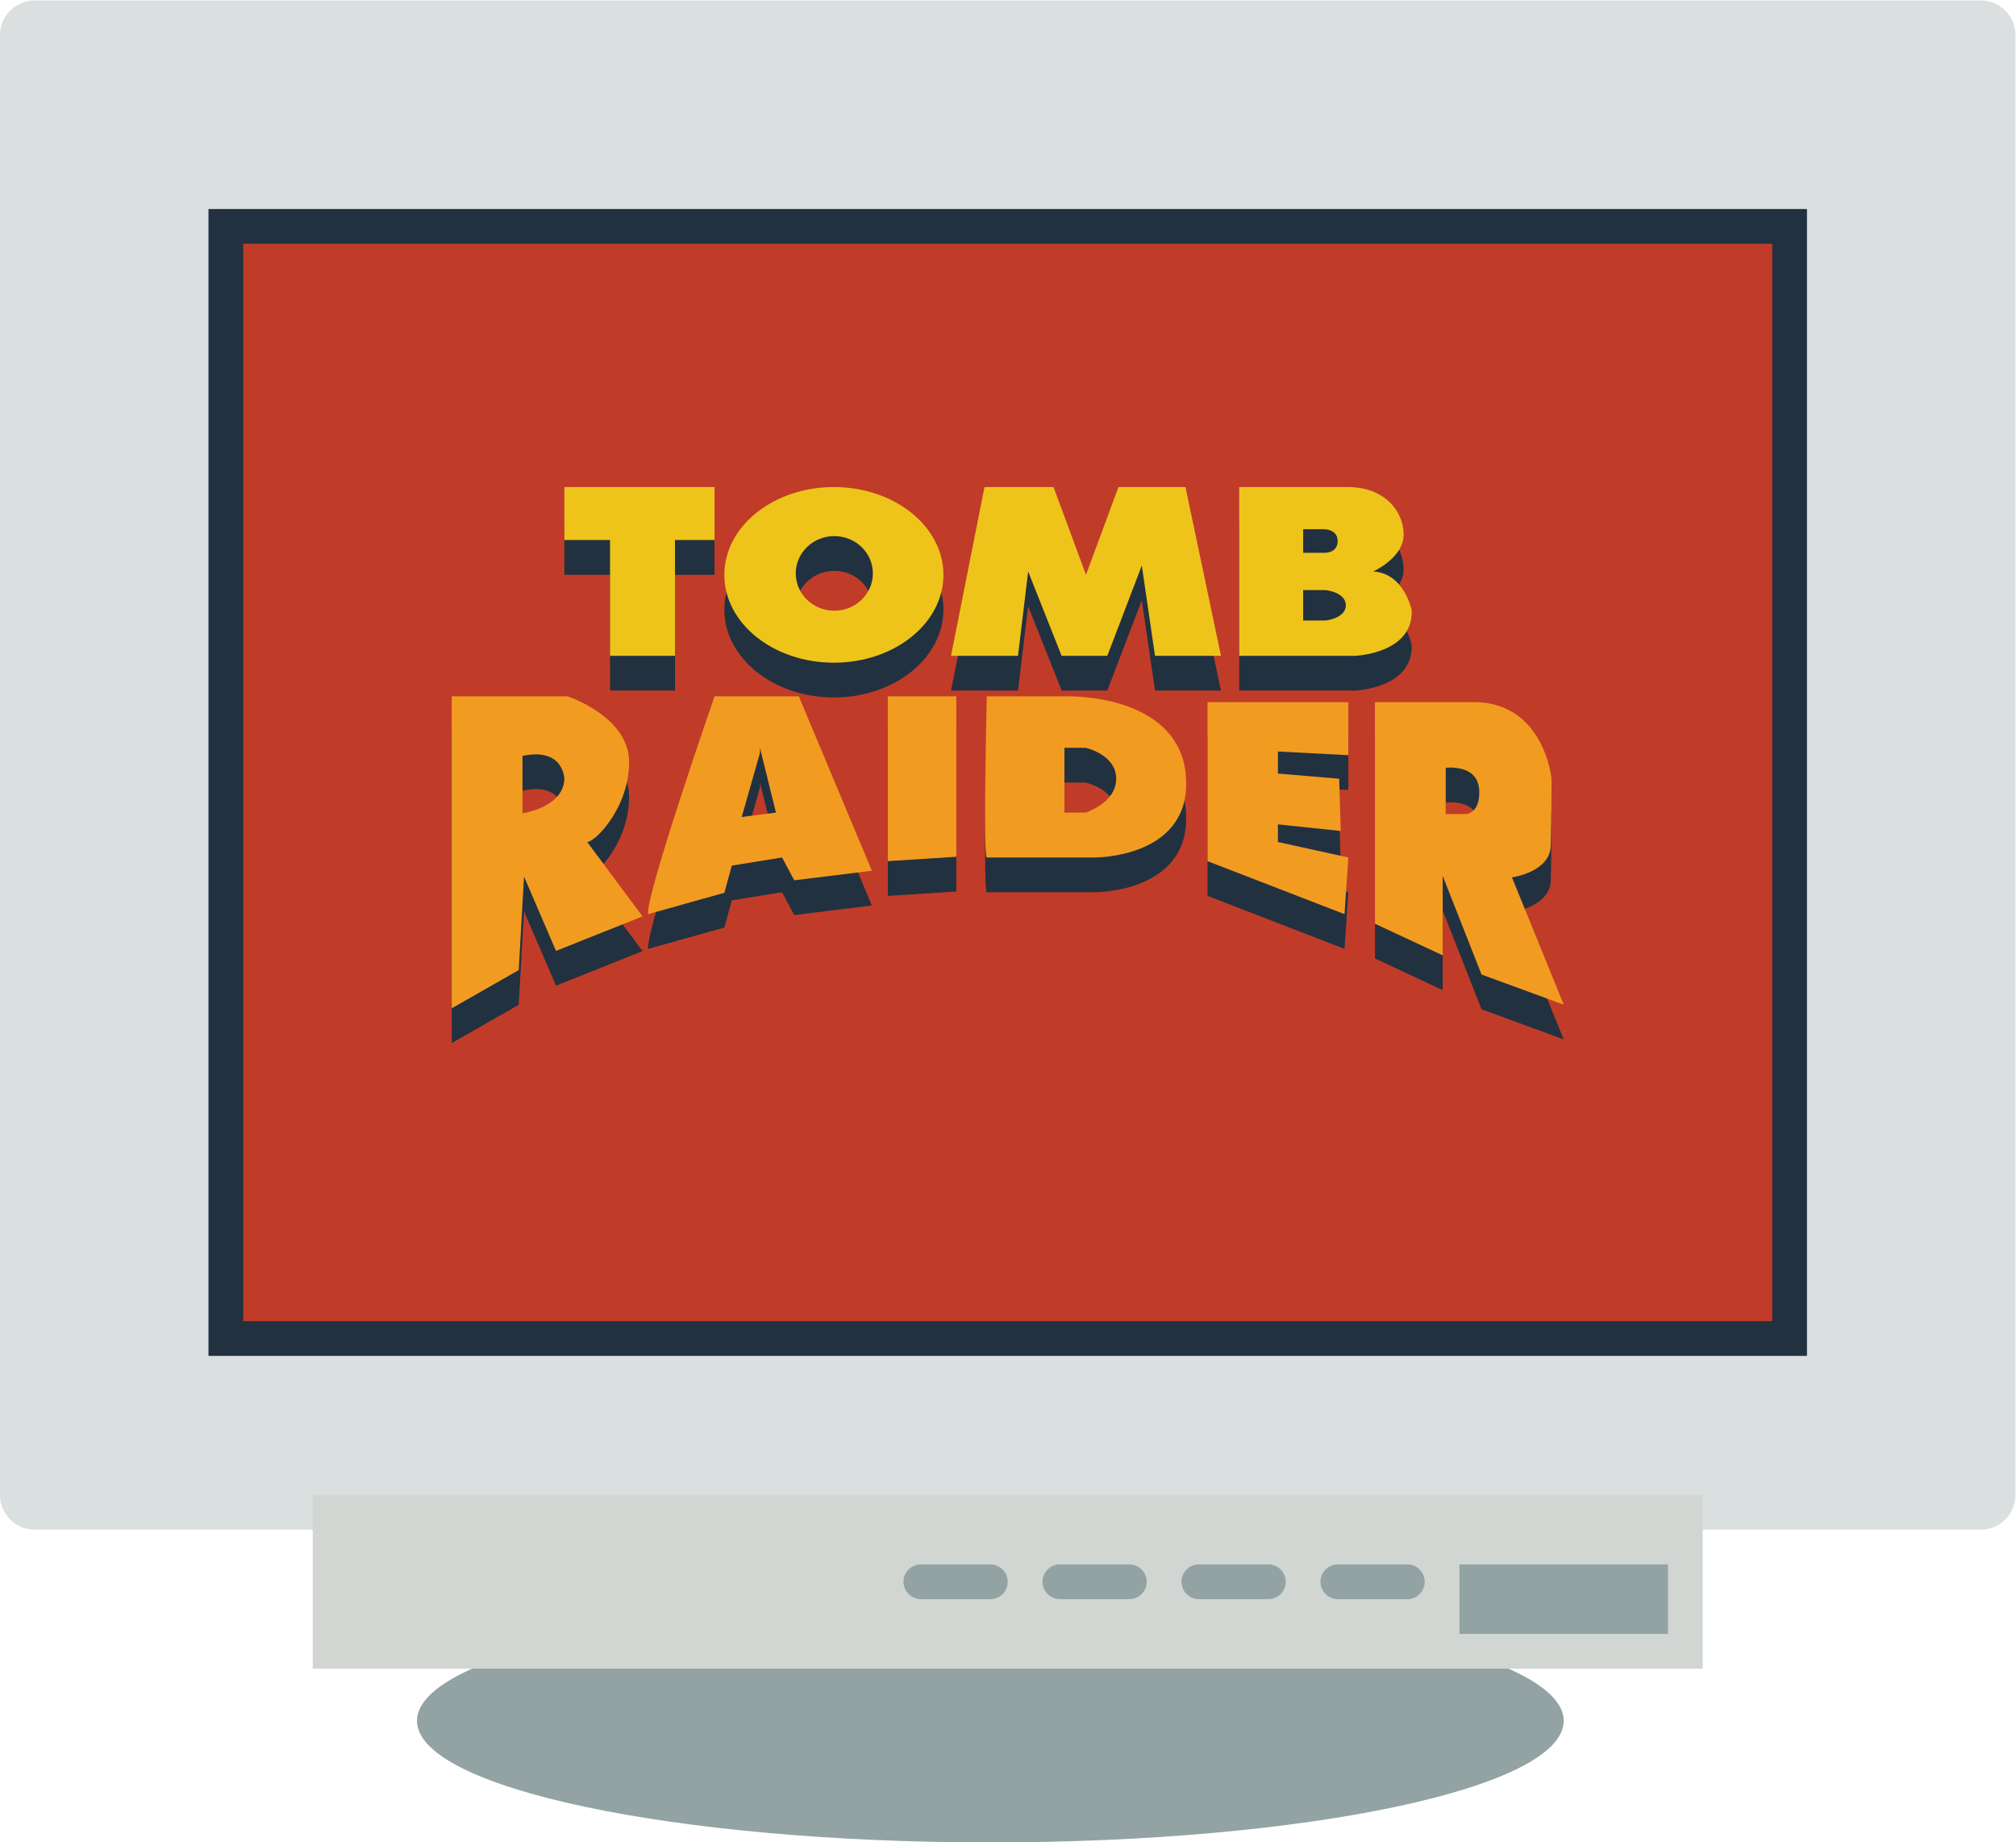 <svg height="282.667" viewBox="0 0 309.333 282.667" width="309.333" xmlns="http://www.w3.org/2000/svg" xmlns:xlink="http://www.w3.org/1999/xlink"><clipPath id="a"><path d="m0 256h256v-256h-256z"/></clipPath><g clip-path="url(#a)" transform="matrix(1.333 0 0 -1.333 -16 309.333)"><path d="m0 0h-224c-2.209 0-4 1.791-4 4v168c0 2.209 1.791 4 4 4h224c2.209 0 4-1.791 4-4v-168c0-2.209-1.791-4-4-4" fill="#dadfe0" transform="translate(240 56)"/><path d="m0 0c0-7.732-29.549-14-66-14s-66 6.268-66 14 29.549 14 66 14 66-6.268 66-14" fill="#93a3a3" transform="translate(192 34)"/><path d="m220 76h-184v132h184z" fill="#223140"/><path d="m208 40h-160v20h160z" fill="#d1d6d2"/><path d="m0 0h-8c-1.1 0-2 .9-2 2 0 1.1.9 2 2 2h8c1.1 0 2-.9 2-2 0-1.1-.9-2-2-2" fill="#93a3a3" transform="translate(126 48)"/><path d="m0 0h-8c-1.1 0-2 .9-2 2 0 1.1.9 2 2 2h8c1.1 0 2-.9 2-2 0-1.1-.9-2-2-2" fill="#93a3a3" transform="translate(142 48)"/><path d="m0 0h-8c-1.1 0-2 .9-2 2 0 1.1.9 2 2 2h8c1.1 0 2-.9 2-2 0-1.1-.9-2-2-2" fill="#93a3a3" transform="translate(158 48)"/><path d="m0 0h-8c-1.1 0-2 .9-2 2 0 1.1.9 2 2 2h8c1.1 0 2-.9 2-2 0-1.1-.9-2-2-2" fill="#93a3a3" transform="translate(174 48)"/><path d="m204 44h-24v8h24z" fill="#93a3a3"/><path d="m216 80h-176v124h176z" fill="#c13c28"/><g fill="#223140"><path d="m0 0h-17.289v-6.099h5.257v-13.327h7.476v13.327h4.556z" transform="translate(94.255 172)"/><path d="m0 0h7.71l1.168 9.713 3.855-9.713h5.257l3.971 10.391 1.519-10.391h7.593l-4.089 19.426h-7.71l-3.738-10.108-3.738 10.108h-7.943z" transform="translate(121.473 152.574)"/><path d="m0 0c-2.452 0-4.439 1.921-4.439 4.292 0 2.37 1.987 4.292 4.439 4.292s4.439-1.922 4.439-4.292c0-2.371-1.987-4.292-4.439-4.292m-.049 14.231c-6.963 0-12.609-4.526-12.609-10.109 0-5.582 5.646-10.108 12.609-10.108 6.964 0 12.609 4.526 12.609 10.108 0 5.583-5.645 10.109-12.609 10.109" transform="translate(108.039 157.769)"/><path d="m0 0h-2.571v3.501h2.571s2.336-.226 2.336-1.75c0-1.525-2.336-1.751-2.336-1.751m-2.571 10.504h2.453s1.519 0 1.519-1.356c0-1.355-1.401-1.355-1.401-1.355h-2.571zm8.061-4.857s3.621 1.581 3.504 4.405c-.117 2.823-2.453 5.308-6.425 5.308h-12.499v-19.426h13.317s6.658.226 6.541 5.195c0 0-.817 4.292-4.438 4.518" transform="translate(164.578 156.64)"/><path d="m0 0v-18.296l15.77-6.099.438 6.522-8.104 1.779v2.033l7.228-.763-.175 6.015-7.053.593v2.541l8.104-.424v6.099z" transform="translate(150.998 147.238)"/><path d="m0 0h-2.366v5.336c1.315.085 3.768-.084 3.855-2.668.088-2.583-1.489-2.668-1.489-2.668m5.257-7.285s4.38.593 4.468 3.643c.087 3.049.087 7.708.087 7.708s-.788 8.386-8.41 8.809h-11.915v-25.496l7.797-3.643v9.149l4.468-11.351 9.462-3.473z" transform="translate(180.786 134.362)"/><path d="m0 0v-18.974l7.885.508v18.466z" transform="translate(114.201 147.915)"/><path d="m0 0h-2.444v7.454h2.444s3.514-.762 3.514-3.558c0-2.795-3.514-3.896-3.514-3.896m-2.181 13.384h-9.199s-.438-18.551 0-18.551h12.441s10.425-.085 10.513 8.386c.088 8.47-8.936 10.165-13.755 10.165" transform="translate(136.971 134.532)"/><path d="m0 0 2.099 7.369v.593l1.844-7.454zm6.571 13.892h-9.696s-7.914-22.786-7.651-25.073l8.778 2.456.859 3.134 5.782.932 1.402-2.626 8.937 1.101z" transform="translate(97.38 134.024)"/><path d="m0 0v6.607c4.731 1.017 4.819-2.626 4.819-2.626-.088-3.303-4.819-3.981-4.819-3.981m7.447-3.304c1.051.085 4.906 4.151 4.819 9.318-.088 5.167-7.097 7.454-7.097 7.454h-13.317v-35.915l7.71 4.405.613 10.757 3.68-8.555 9.958 3.981z" transform="translate(72.148 134.447)"/></g><path d="m0 0h-17.289v-6.099h5.257v-13.327h7.476v13.327h4.556z" fill="#eec41b" transform="translate(94.255 176)"/><path d="m0 0h7.71l1.168 9.713 3.855-9.713h5.257l3.971 10.391 1.519-10.391h7.593l-4.089 19.426h-7.71l-3.738-10.108-3.738 10.108h-7.943z" fill="#eec41b" transform="translate(121.473 156.574)"/><path d="m0 0c-2.452 0-4.439 1.921-4.439 4.292 0 2.37 1.987 4.292 4.439 4.292s4.439-1.922 4.439-4.292c0-2.371-1.987-4.292-4.439-4.292m-.049 14.231c-6.963 0-12.609-4.526-12.609-10.109 0-5.582 5.646-10.108 12.609-10.108 6.964 0 12.609 4.526 12.609 10.108 0 5.583-5.645 10.109-12.609 10.109" fill="#eec41b" transform="translate(108.039 161.769)"/><path d="m0 0h-2.571v3.501h2.571s2.336-.226 2.336-1.75c0-1.525-2.336-1.751-2.336-1.751m-2.571 10.504h2.453s1.519 0 1.519-1.356c0-1.355-1.401-1.355-1.401-1.355h-2.571zm8.061-4.857s3.621 1.581 3.504 4.405c-.117 2.823-2.453 5.308-6.425 5.308h-12.499v-19.426h13.317s6.658.226 6.541 5.195c0 0-.817 4.292-4.438 4.518" fill="#eec41b" transform="translate(164.578 160.64)"/><path d="m0 0v-18.296l15.77-6.099.438 6.522-8.104 1.779v2.033l7.228-.763-.175 6.015-7.053.593v2.541l8.104-.424v6.099z" fill="#f19c21" transform="translate(150.998 151.238)"/><path d="m0 0h-2.366v5.336c1.315.085 3.768-.084 3.855-2.668.088-2.583-1.489-2.668-1.489-2.668m5.257-7.285s4.38.593 4.468 3.643c.087 3.049.087 7.708.087 7.708s-.788 8.386-8.41 8.809h-11.915v-25.496l7.797-3.643v9.149l4.468-11.351 9.462-3.473z" fill="#f19c21" transform="translate(180.786 138.362)"/><path d="m0 0v-18.974l7.885.508v18.466z" fill="#f19c21" transform="translate(114.201 151.915)"/><path d="m0 0h-2.444v7.454h2.444s3.514-.762 3.514-3.558c0-2.795-3.514-3.896-3.514-3.896m-2.181 13.384h-9.199s-.438-18.551 0-18.551h12.441s10.425-.085 10.513 8.386c.088 8.47-8.936 10.165-13.755 10.165" fill="#f19c21" transform="translate(136.971 138.532)"/><path d="m0 0 2.099 7.369v.593l1.844-7.454zm6.571 13.892h-9.696s-7.914-22.786-7.651-25.073l8.778 2.456.859 3.134 5.782.932 1.402-2.626 8.937 1.101z" fill="#f19c21" transform="translate(97.38 138.024)"/><path d="m0 0v6.607c4.731 1.017 4.819-2.626 4.819-2.626-.088-3.303-4.819-3.981-4.819-3.981m7.447-3.304c1.051.085 4.906 4.151 4.819 9.318-.088 5.167-7.097 7.454-7.097 7.454h-13.317v-35.915l7.71 4.405.613 10.757 3.68-8.555 9.958 3.981z" fill="#f19c21" transform="translate(72.148 138.447)"/></g></svg>
